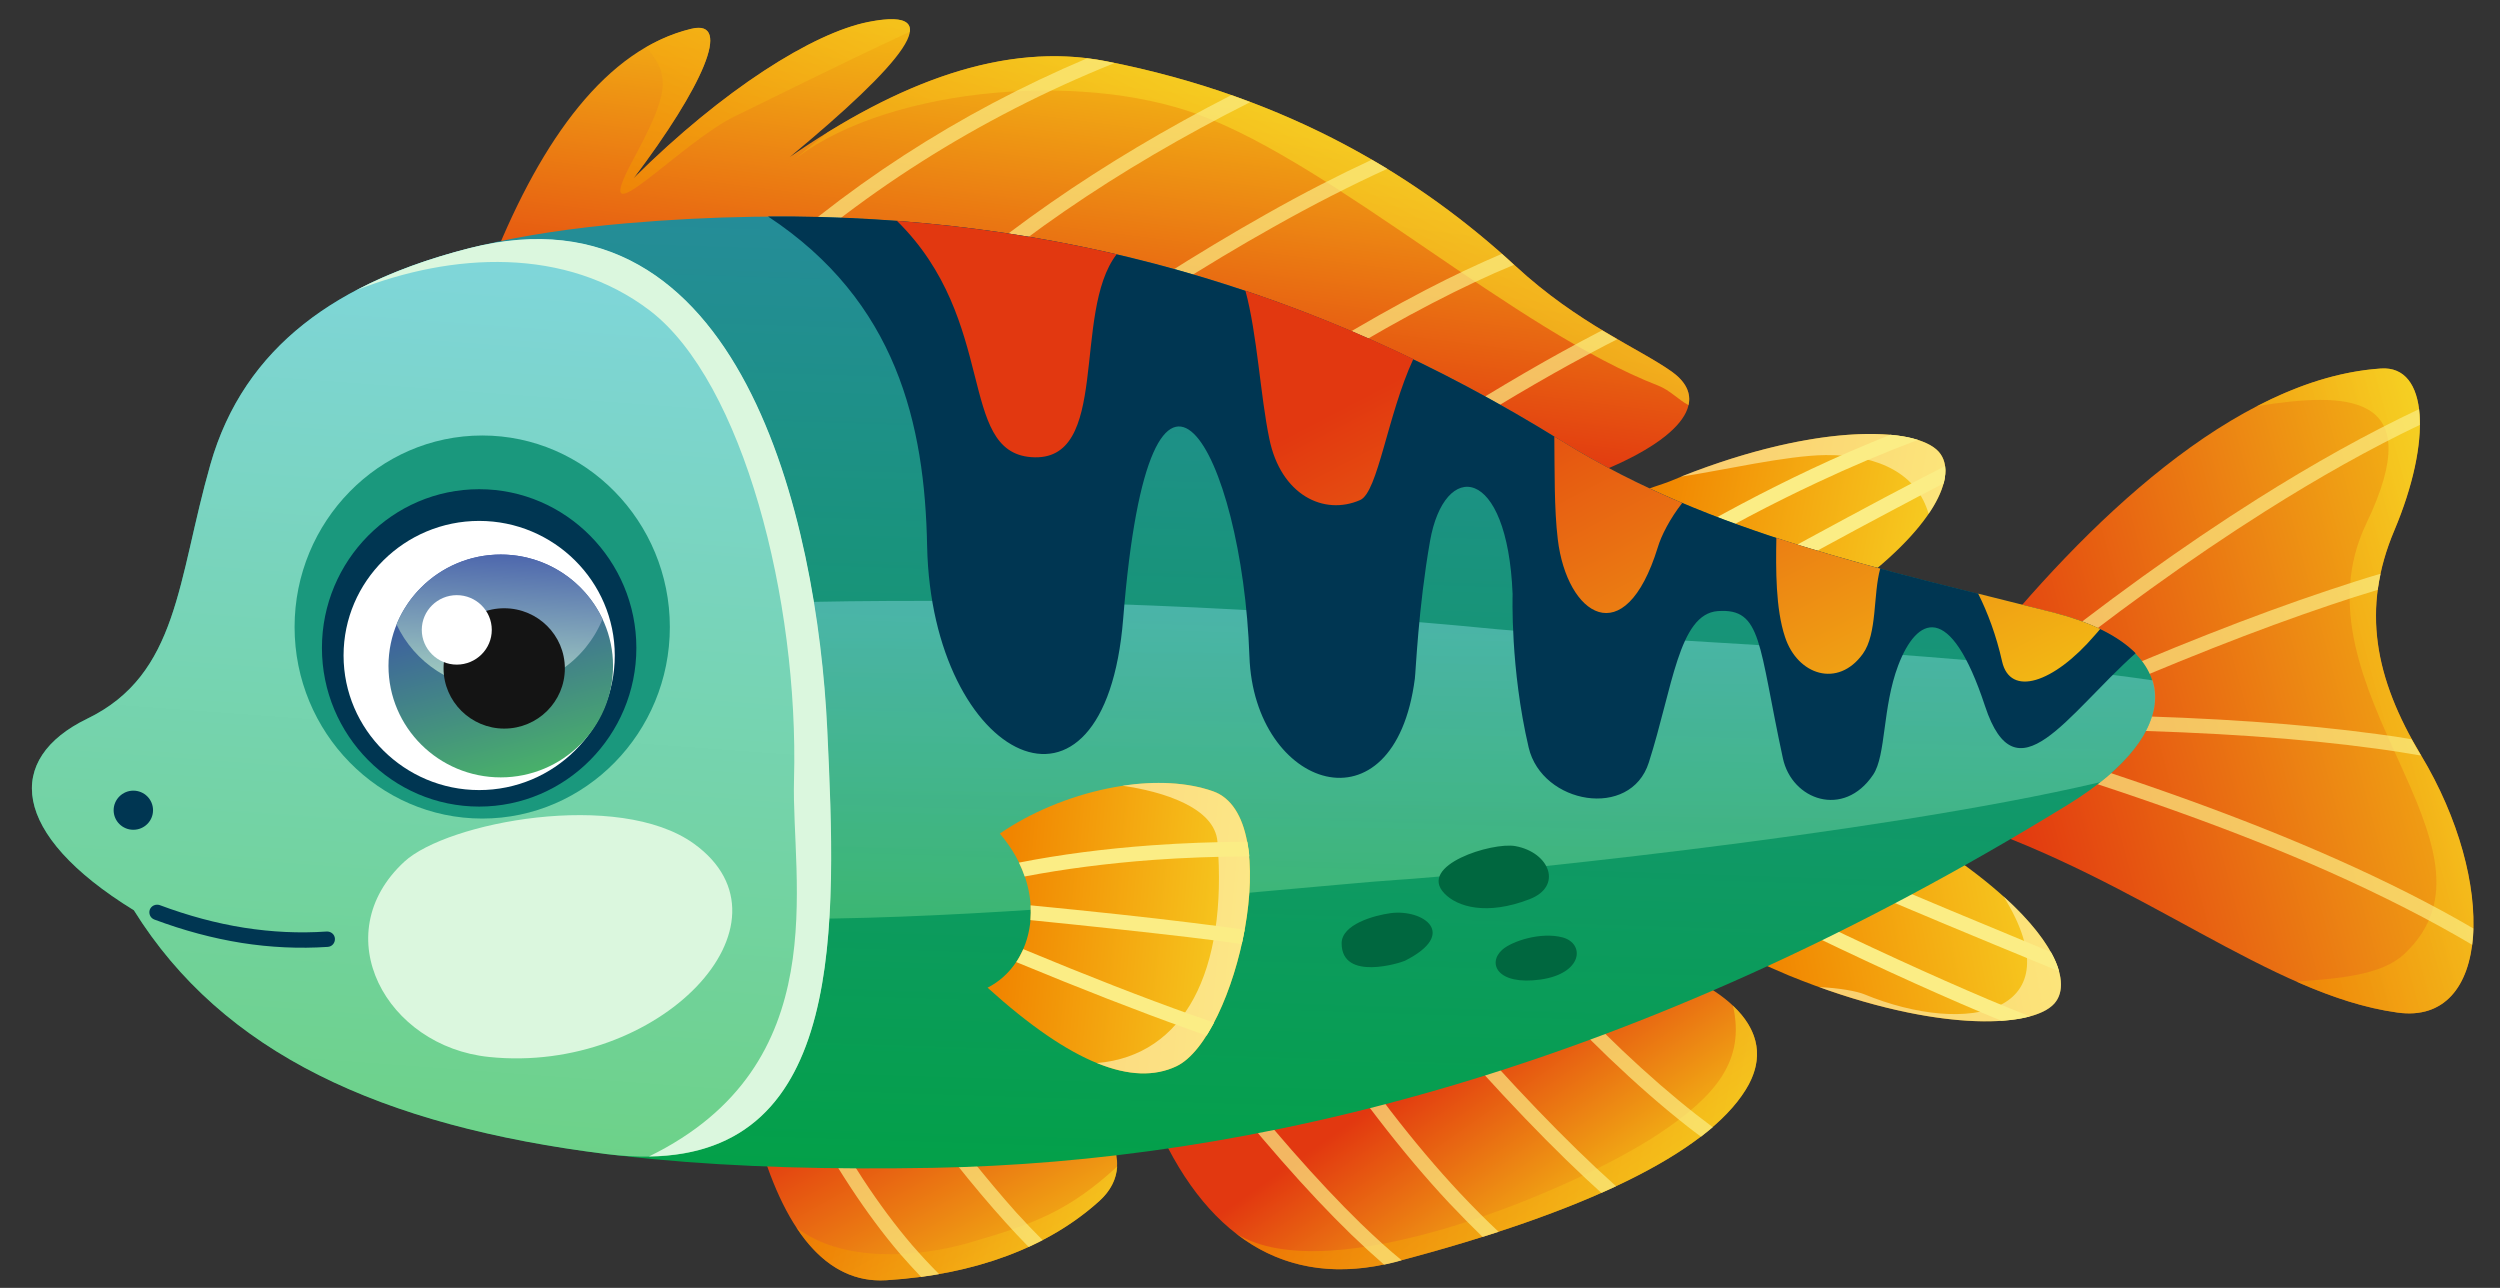 <svg width="66" height="34" viewBox="0 0 66 34" fill="none" xmlns="http://www.w3.org/2000/svg">
<rect x="0" y="0" width="66" height="34" fill="#333333" stroke="none"/>
<path fill-rule="evenodd" clip-rule="evenodd" d="M46.31 25.354C46.654 22.988 48.765 22.262 51.759 22.763C54.148 24.472 54.759 25.9 54.233 26.491C53.627 27.178 50.911 27.258 47.219 25.75C47.068 25.689 46.472 25.424 46.31 25.354Z" fill="url(#paint0_linear_78_172294)"/>
<path opacity="0.62" fill-rule="evenodd" clip-rule="evenodd" d="M52.895 23.665C54.334 24.963 54.663 26.005 54.239 26.491C53.678 27.128 51.305 27.243 48.028 26.06C48.548 26.08 49.027 26.171 49.209 26.246C51.966 27.383 54.799 26.747 52.895 23.665Z" fill="#FFF3B1"/>
<path fill-rule="evenodd" clip-rule="evenodd" d="M47.103 24.336C47.159 24.216 47.225 24.101 47.29 23.996C49.295 24.973 51.027 25.765 52.491 26.386C52.875 26.546 53.239 26.697 53.587 26.832C53.375 26.887 53.123 26.927 52.835 26.947C52.673 26.882 52.507 26.812 52.34 26.742C50.865 26.12 49.118 25.319 47.103 24.336ZM54.143 25.133L53.946 25.053C52.411 24.417 50.628 23.68 48.83 22.908C48.729 22.868 48.618 22.913 48.573 23.008C48.532 23.109 48.578 23.219 48.674 23.264C50.552 24.071 52.294 24.792 53.794 25.409L54.36 25.644C54.319 25.489 54.249 25.319 54.143 25.133Z" fill="#FBED85"/>
<path fill-rule="evenodd" clip-rule="evenodd" d="M43.367 12.961C43.71 15.326 45.71 16.163 48.709 15.657C51.098 13.948 51.709 12.52 51.184 11.928C50.573 11.237 47.805 11.157 44.064 12.715C43.942 12.765 43.488 12.906 43.367 12.961Z" fill="url(#paint1_linear_78_172294)"/>
<path opacity="0.62" fill-rule="evenodd" clip-rule="evenodd" d="M50.916 13.567C51.416 12.83 51.471 12.254 51.183 11.928C50.588 11.257 47.962 11.162 44.371 12.585C45.447 12.425 47.159 12.024 48.199 12.014C49.608 12.004 50.613 12.515 50.916 13.567Z" fill="#FFF3B1"/>
<path fill-rule="evenodd" clip-rule="evenodd" d="M44.17 14.314C44.235 14.429 44.306 14.534 44.387 14.634C45.573 13.933 46.77 13.302 47.972 12.74C48.856 12.324 49.744 11.948 50.633 11.613C50.431 11.547 50.189 11.502 49.906 11.477C49.204 11.758 48.502 12.059 47.805 12.389C46.593 12.961 45.382 13.602 44.17 14.314ZM45.472 15.471C45.483 15.461 45.493 15.456 45.508 15.446C47.068 14.579 48.482 13.813 49.744 13.141C50.315 12.84 50.845 12.56 51.35 12.304C51.37 12.44 51.355 12.59 51.315 12.76C50.88 12.986 50.416 13.226 49.931 13.487C48.765 14.103 47.447 14.825 45.967 15.642C45.791 15.592 45.629 15.537 45.472 15.471Z" fill="#FBED85"/>
<path fill-rule="evenodd" clip-rule="evenodd" d="M43.276 25.284C34.954 26.11 30.677 27.509 30.445 29.468C31.762 32.62 33.939 34.073 36.858 33.307C41.821 32.004 45.038 30.455 46.083 28.771C46.977 27.343 45.836 26.07 43.276 25.284Z" fill="url(#paint2_linear_78_172294)"/>
<path opacity="0.7" fill-rule="evenodd" clip-rule="evenodd" d="M32.631 32.565C33.788 33.467 35.206 33.743 36.863 33.307C41.827 32.004 45.043 30.455 46.088 28.771C46.593 27.959 46.442 27.203 45.75 26.551C46.078 27.985 45.321 28.917 43.791 29.934C41.544 31.427 35.111 34.113 32.631 32.565Z" fill="url(#paint3_linear_78_172294)"/>
<path opacity="0.7" fill-rule="evenodd" clip-rule="evenodd" d="M40.726 25.574C40.569 25.594 40.413 25.614 40.256 25.634C41.781 27.318 43.21 28.686 44.543 29.733C44.664 29.829 44.785 29.919 44.907 30.009C45.018 29.924 45.119 29.839 45.22 29.759C45.078 29.653 44.932 29.543 44.785 29.428C43.518 28.436 42.165 27.153 40.726 25.574ZM37.65 26.035C39.332 28.005 40.822 29.598 42.124 30.821C42.306 30.991 42.488 31.157 42.665 31.317C42.538 31.377 42.407 31.432 42.276 31.492C42.139 31.367 41.998 31.237 41.857 31.107C40.508 29.844 38.958 28.18 37.206 26.12C37.352 26.09 37.504 26.065 37.65 26.035ZM34.812 26.662C34.676 26.697 34.545 26.737 34.419 26.772C35.742 28.776 37.024 30.44 38.261 31.763C38.559 32.079 38.852 32.374 39.14 32.655C39.281 32.61 39.423 32.565 39.564 32.52C39.231 32.209 38.893 31.868 38.549 31.503C37.342 30.215 36.1 28.601 34.812 26.662ZM31.863 27.789C31.929 27.784 31.995 27.809 32.035 27.864C33.5 29.724 34.797 31.202 35.928 32.304L35.939 32.314C36.312 32.675 36.666 32.996 37.004 33.272L36.863 33.312C36.752 33.342 36.645 33.367 36.539 33.387C36.262 33.146 35.974 32.881 35.671 32.59L35.661 32.58C34.52 31.472 33.212 29.979 31.732 28.1C31.682 28.035 31.677 27.945 31.722 27.874C31.768 27.844 31.813 27.819 31.863 27.789Z" fill="#FBED85"/>
<path fill-rule="evenodd" clip-rule="evenodd" d="M28.935 29.438C24.112 28.416 21.128 28.561 19.972 29.874C20.674 32.475 21.815 33.898 23.4 33.798C25.743 33.652 27.677 32.926 29.026 31.703C29.712 31.081 29.606 30.25 28.935 29.438Z" fill="url(#paint4_linear_78_172294)"/>
<path opacity="0.7" fill-rule="evenodd" clip-rule="evenodd" d="M21.027 32.41C21.658 33.372 22.451 33.858 23.4 33.798C25.743 33.652 27.677 32.926 29.026 31.703C29.324 31.432 29.475 31.122 29.495 30.796C28.218 31.963 27.334 32.304 25.562 32.816C24.229 33.196 22.244 33.347 21.027 32.41Z" fill="url(#paint5_linear_78_172294)"/>
<path opacity="0.7" fill-rule="evenodd" clip-rule="evenodd" d="M24.264 28.782C24.097 28.777 23.931 28.771 23.774 28.771C24.779 30.175 25.703 31.337 26.536 32.259C26.748 32.495 26.955 32.715 27.157 32.921C27.284 32.861 27.405 32.801 27.526 32.74C27.299 32.515 27.066 32.27 26.824 32.004C26.052 31.137 25.193 30.064 24.264 28.782ZM21.532 29.002C22.36 30.561 23.203 31.843 24.067 32.856C24.309 33.136 24.552 33.397 24.794 33.638C24.638 33.663 24.481 33.688 24.319 33.713C24.138 33.522 23.951 33.322 23.769 33.111C22.875 32.064 22.002 30.736 21.153 29.122C21.27 29.077 21.396 29.037 21.532 29.002Z" fill="#FBED85"/>
<path fill-rule="evenodd" clip-rule="evenodd" d="M41.852 12.605C27.016 10.716 17.407 8.796 13.028 6.847C14.311 3.665 16.013 1.294 18.255 0.758C19.351 0.498 18.538 2.307 16.725 4.707C19.088 2.362 21.461 0.868 22.926 0.578C25.133 0.142 23.794 1.705 20.85 4.146C23.693 2.181 26.516 1.089 29.197 1.615C34.086 2.572 37.524 4.732 40.009 7.022C41.67 8.556 43.256 9.187 44.139 9.814C45.23 10.595 44.326 11.688 41.852 12.605Z" fill="url(#paint6_linear_78_172294)"/>
<path opacity="0.7" fill-rule="evenodd" clip-rule="evenodd" d="M17.053 1.249C17.437 1.029 17.836 0.863 18.255 0.763C19.351 0.503 18.538 2.312 16.725 4.712C19.088 2.367 21.461 0.873 22.926 0.583C23.723 0.427 24.057 0.528 24.021 0.838C22.102 1.725 19.739 2.913 19.436 3.053C17.982 3.735 15.492 6.496 16.694 4.256C17.623 2.522 17.75 2.006 17.053 1.249ZM21.85 3.494C21.123 4.086 20.613 4.507 20.83 4.326C23.178 2.352 28.404 1.826 31.662 3.033C35.232 4.356 39.993 8.711 43.776 10.18C44.094 10.305 44.316 10.56 44.578 10.696C44.649 10.38 44.508 10.079 44.139 9.814C43.255 9.187 41.67 8.556 40.008 7.022C37.524 4.732 34.085 2.572 29.197 1.615C26.829 1.154 24.355 1.951 21.85 3.494Z" fill="url(#paint7_linear_78_172294)"/>
<path opacity="0.7" fill-rule="evenodd" clip-rule="evenodd" d="M37.454 12.023L36.863 11.943C38.494 10.881 39.953 9.994 41.246 9.282C41.609 9.082 41.958 8.896 42.296 8.721C42.432 8.801 42.564 8.881 42.695 8.957C42.296 9.157 41.877 9.382 41.438 9.623C40.256 10.274 38.928 11.076 37.454 12.023ZM28.698 1.54C28.864 1.56 29.031 1.585 29.198 1.62L29.42 1.665C25.814 3.118 22.623 5.143 19.856 7.739C19.775 7.814 19.654 7.809 19.578 7.729C19.502 7.649 19.507 7.528 19.588 7.453C22.244 4.962 25.279 2.988 28.698 1.54ZM32.505 2.512C29.056 4.281 26.158 6.295 23.809 8.561C23.734 8.636 23.729 8.756 23.804 8.836C23.88 8.911 24.001 8.916 24.082 8.841C26.471 6.536 29.445 4.486 33.005 2.697C32.843 2.632 32.677 2.572 32.505 2.512ZM36.216 4.216C35.333 4.627 34.399 5.103 33.419 5.659C31.646 6.656 29.712 7.889 27.617 9.347C27.526 9.408 27.506 9.533 27.572 9.618C27.632 9.708 27.758 9.728 27.844 9.663C29.93 8.205 31.854 6.982 33.616 5.995C34.676 5.398 35.681 4.887 36.626 4.456C36.489 4.376 36.353 4.296 36.216 4.216ZM39.65 6.701C39.014 6.972 38.342 7.288 37.63 7.659C36.04 8.485 34.257 9.563 32.288 10.896C32.197 10.956 32.177 11.076 32.237 11.166C32.298 11.257 32.419 11.277 32.51 11.217C34.469 9.894 36.237 8.821 37.812 8.004C38.575 7.608 39.297 7.268 39.968 6.992C39.862 6.892 39.756 6.797 39.65 6.701Z" fill="#FBED85"/>
<path fill-rule="evenodd" clip-rule="evenodd" d="M52.203 17.386C50.315 19.526 50.658 20.207 51.784 21.675C56.571 23.259 59.924 26.266 63.297 26.732C65.767 27.078 65.933 23.289 63.913 19.932C62.691 17.902 62.338 16.068 63.212 14.003C64.206 11.648 64.115 9.643 62.858 9.729C58.995 9.989 55.041 13.828 52.203 17.386Z" fill="url(#paint8_linear_78_172294)"/>
<path opacity="0.7" fill-rule="evenodd" clip-rule="evenodd" d="M60.626 25.915C61.53 26.316 62.414 26.612 63.292 26.732C65.762 27.078 65.928 23.289 63.908 19.932C62.687 17.902 62.333 16.068 63.207 14.003C64.201 11.648 64.111 9.643 62.853 9.729C61.762 9.804 60.667 10.159 59.591 10.721C61.909 10.35 64.151 10.325 62.474 13.813C60.394 18.148 66.484 22.387 63.464 25.194C62.853 25.76 61.682 25.835 60.626 25.915Z" fill="url(#paint9_linear_78_172294)"/>
<path opacity="0.7" fill-rule="evenodd" clip-rule="evenodd" d="M65.267 24.943C65.282 24.802 65.297 24.662 65.297 24.512C64.227 23.885 63.005 23.269 61.641 22.663C59.222 21.59 56.339 20.553 53.001 19.551C52.895 19.521 52.789 19.576 52.759 19.681C52.729 19.786 52.784 19.891 52.89 19.922C56.218 20.924 59.086 21.951 61.485 23.014C62.909 23.65 64.166 24.291 65.267 24.943ZM63.919 19.947C63.535 19.881 63.131 19.816 62.712 19.761C60.742 19.491 58.374 19.33 55.612 19.27C55.506 19.27 55.42 19.18 55.42 19.075C55.42 18.969 55.511 18.884 55.617 18.884C58.399 18.944 60.778 19.11 62.762 19.38C63.075 19.42 63.373 19.465 63.666 19.516C63.742 19.656 63.823 19.796 63.908 19.936L63.919 19.947ZM62.772 15.572C62.792 15.431 62.818 15.286 62.848 15.146C62.389 15.281 61.909 15.436 61.414 15.602C59.47 16.253 57.243 17.13 54.723 18.238C54.622 18.283 54.582 18.393 54.622 18.493C54.668 18.588 54.779 18.634 54.88 18.593C57.379 17.491 59.596 16.619 61.535 15.967C61.959 15.822 62.373 15.692 62.772 15.572ZM63.883 11.217C62.581 11.838 61.222 12.6 59.803 13.497C57.844 14.735 55.769 16.228 53.587 17.977C53.501 18.042 53.38 18.032 53.314 17.947C53.249 17.862 53.259 17.741 53.345 17.676C55.541 15.917 57.627 14.414 59.596 13.171C61.081 12.234 62.505 11.442 63.863 10.801C63.873 10.931 63.883 11.072 63.883 11.217Z" fill="#FBED85"/>
<path fill-rule="evenodd" clip-rule="evenodd" d="M24.628 30.831C13.872 31.026 6.873 29.378 3.535 24.031C0.253 22.011 0.132 20.026 2.303 18.974C4.722 17.802 4.681 15.316 5.555 12.259C6.777 7.989 10.968 6.376 16.538 5.895C25.607 5.108 33.646 6.932 41.231 11.653C45.179 14.108 49.734 15.035 54.239 16.188C57.632 17.06 57.783 19.285 54.592 21.244C43.074 28.32 32.964 30.681 24.628 30.831Z" fill="url(#paint10_linear_78_172294)"/>
<path opacity="0.49" fill-rule="evenodd" clip-rule="evenodd" d="M56.829 17.962C57.081 18.774 56.622 19.721 55.45 20.648C49.416 22.071 38.62 23.124 36.883 23.229C34.308 23.384 16.543 25.409 15.452 23.314C14.856 22.172 17.745 17.316 17.72 16.489C17.699 15.747 20.608 15.907 21.305 15.892C27.289 15.772 33.51 16.023 39.544 16.614C40.938 16.754 51.709 17.195 56.829 17.962Z" fill="url(#paint11_linear_78_172294)"/>
<path fill-rule="evenodd" clip-rule="evenodd" d="M20.275 5.714C27.844 5.669 34.706 7.589 41.236 11.648C45.184 14.103 49.739 15.03 54.243 16.183C55.228 16.434 55.94 16.804 56.38 17.245C54.552 18.879 53.229 21.129 52.406 18.644C51.476 15.822 50.598 16.293 50.113 17.566C49.694 18.669 49.795 19.942 49.451 20.453C48.674 21.61 47.305 21.124 47.068 20.017C46.417 17 46.523 16.048 45.351 16.133C44.316 16.208 44.159 18.163 43.528 20.132C43.048 21.64 40.711 21.234 40.357 19.736C39.867 17.641 39.933 15.707 39.933 15.687C39.797 12.264 38.13 12.119 37.751 14.294C37.443 16.058 37.378 17.716 37.352 17.917C36.812 22.071 33.106 20.834 32.985 17.331C32.798 11.948 30.369 7.368 29.652 16.333C29.167 22.367 24.597 20.102 24.476 14.419C24.415 11.202 23.678 7.959 20.275 5.714Z" fill="#003652"/>
<path fill-rule="evenodd" clip-rule="evenodd" d="M23.678 5.83C25.658 5.98 27.587 6.271 29.48 6.712C28.288 8.255 29.339 12.224 27.228 12.069C25.269 11.924 26.36 8.466 23.678 5.83ZM32.879 7.674C34.378 8.175 35.853 8.776 37.312 9.478C36.63 10.951 36.378 12.996 35.908 13.201C34.949 13.622 33.813 13.066 33.51 11.583C33.273 10.445 33.192 8.826 32.879 7.674ZM41.034 11.523C41.104 11.563 41.17 11.608 41.241 11.648C42.261 12.284 43.321 12.816 44.412 13.277C44.089 13.688 43.856 14.143 43.766 14.449C42.892 17.276 41.362 16.243 41.125 14.234C41.029 13.432 41.044 12.45 41.034 11.523ZM46.896 14.199C47.8 14.494 48.714 14.76 49.638 15.011C49.447 15.697 49.563 16.729 49.179 17.261C48.522 18.173 47.452 17.822 47.124 16.815C46.876 16.073 46.881 15.036 46.896 14.199ZM52.224 15.672C52.895 15.842 53.572 16.008 54.244 16.178C54.703 16.298 55.102 16.439 55.445 16.604C55.4 16.659 55.355 16.714 55.304 16.769C54.208 18.047 53.067 18.403 52.855 17.461C52.703 16.779 52.471 16.163 52.224 15.672Z" fill="url(#paint12_linear_78_172294)"/>
<path fill-rule="evenodd" clip-rule="evenodd" d="M16.028 30.47C10.034 29.724 5.878 27.794 3.535 24.031C0.253 22.011 0.132 20.027 2.303 18.974C4.722 17.802 4.681 15.316 5.555 12.259C6.449 9.127 8.943 7.423 12.407 6.551C19.553 4.747 21.572 13.737 21.835 19.255C22.103 24.817 22.345 31.257 16.028 30.47Z" fill="url(#paint13_linear_78_172294)"/>
<path fill-rule="evenodd" clip-rule="evenodd" d="M10.675 22.748C11.806 21.705 16.326 20.843 18.316 22.271C21.229 24.366 17.396 28.37 12.912 27.904C10.196 27.629 8.585 24.677 10.675 22.748Z" fill="#DBF7DE"/>
<path fill-rule="evenodd" clip-rule="evenodd" d="M9.413 7.659C10.302 7.193 11.307 6.827 12.412 6.546C19.558 4.742 21.578 13.732 21.84 19.25C22.088 24.472 22.315 30.46 17.134 30.53C22.082 28.115 20.886 23.249 20.962 20.588C21.093 15.822 19.608 10.084 17.164 8.205C14.932 6.501 11.938 6.666 9.413 7.659Z" fill="#DBF7DE"/>
<path fill-rule="evenodd" clip-rule="evenodd" d="M3.52 20.873C3.808 20.873 4.04 21.104 4.04 21.39C4.04 21.675 3.808 21.906 3.52 21.906C3.232 21.906 3 21.675 3 21.39C3 21.104 3.237 20.873 3.52 20.873ZM4.075 24.276C3.969 24.236 3.919 24.121 3.954 24.016C3.995 23.91 4.111 23.86 4.217 23.895C4.969 24.176 5.711 24.376 6.444 24.492C7.176 24.607 7.903 24.642 8.625 24.592C8.736 24.587 8.837 24.667 8.842 24.782C8.847 24.893 8.767 24.993 8.65 24.998C7.903 25.048 7.141 25.013 6.378 24.893C5.621 24.772 4.853 24.567 4.075 24.276Z" fill="#003652"/>
<path fill-rule="evenodd" clip-rule="evenodd" d="M31.056 28.15C29.914 28.686 28.304 28.095 26.072 26.075C27.314 25.444 27.718 23.555 26.395 22.006C28.021 20.889 30.434 20.332 32.025 20.889C33.989 21.58 32.631 27.408 31.056 28.15Z" fill="url(#paint14_linear_78_172294)"/>
<path opacity="0.7" fill-rule="evenodd" clip-rule="evenodd" d="M31.055 28.15C30.485 28.421 29.793 28.406 28.96 28.065C31.268 27.869 32.414 25.639 32.141 22.222C32.071 21.315 30.692 20.894 29.631 20.743C30.495 20.613 31.333 20.648 32.02 20.889C33.989 21.58 32.631 27.408 31.055 28.15Z" fill="#FFF3B1"/>
<path fill-rule="evenodd" clip-rule="evenodd" d="M26.829 25.399C26.9 25.294 26.96 25.178 27.016 25.058C28.703 25.76 30.192 26.341 31.475 26.797C31.672 26.867 31.864 26.932 32.05 26.997C31.985 27.118 31.919 27.233 31.854 27.338C31.687 27.278 31.515 27.223 31.343 27.158C30.041 26.692 28.536 26.105 26.829 25.399ZM27.203 24.291C27.213 24.166 27.213 24.036 27.208 23.901C28.849 24.061 30.253 24.211 31.429 24.357C31.949 24.422 32.424 24.482 32.858 24.542C32.833 24.667 32.808 24.798 32.783 24.923C32.358 24.863 31.889 24.803 31.384 24.742C30.197 24.602 28.803 24.452 27.203 24.291ZM27.051 23.139C27.011 23.018 26.96 22.893 26.9 22.773C27.996 22.558 29.157 22.407 30.394 22.317C31.207 22.257 32.05 22.227 32.929 22.222C32.954 22.347 32.969 22.477 32.985 22.608C32.101 22.613 31.247 22.643 30.424 22.703C29.228 22.793 28.107 22.938 27.051 23.139Z" fill="#FBED85"/>
<path fill-rule="evenodd" clip-rule="evenodd" d="M12.731 21.61C15.457 21.61 17.684 19.34 17.684 16.554C17.684 13.768 15.457 11.497 12.731 11.497C10.004 11.497 7.777 13.768 7.777 16.554C7.777 19.34 10.004 21.61 12.731 21.61Z" fill="#1A987D"/>
<path fill-rule="evenodd" clip-rule="evenodd" d="M12.65 21.294C14.937 21.294 16.8 19.41 16.8 17.105C16.8 14.8 14.937 12.915 12.65 12.915C10.362 12.915 8.499 14.8 8.499 17.105C8.499 19.41 10.362 21.294 12.65 21.294Z" fill="#003652"/>
<path fill-rule="evenodd" clip-rule="evenodd" d="M12.65 20.858C14.619 20.858 16.23 19.265 16.23 17.305C16.23 15.351 14.624 13.752 12.65 13.752C10.681 13.752 9.07 15.346 9.07 17.305C9.07 19.26 10.681 20.858 12.65 20.858Z" fill="white"/>
<path fill-rule="evenodd" clip-rule="evenodd" d="M13.22 20.523C14.851 20.523 16.184 19.2 16.184 17.581C16.184 15.963 14.851 14.64 13.22 14.64C11.589 14.64 10.256 15.963 10.256 17.581C10.256 19.205 11.584 20.523 13.22 20.523Z" fill="url(#paint15_linear_78_172294)"/>
<path fill-rule="evenodd" clip-rule="evenodd" d="M13.22 14.64C14.412 14.64 15.437 15.336 15.907 16.343C15.467 17.426 14.402 18.188 13.155 18.188C11.963 18.188 10.938 17.491 10.468 16.484C10.908 15.406 11.973 14.64 13.22 14.64Z" fill="url(#paint16_linear_78_172294)"/>
<path fill-rule="evenodd" clip-rule="evenodd" d="M13.311 19.235C14.195 19.235 14.912 18.523 14.912 17.646C14.912 16.769 14.195 16.058 13.311 16.058C12.427 16.058 11.71 16.769 11.71 17.646C11.71 18.518 12.432 19.235 13.311 19.235Z" fill="#141414"/>
<path fill-rule="evenodd" clip-rule="evenodd" d="M12.059 17.546C12.569 17.546 12.983 17.135 12.983 16.629C12.983 16.123 12.569 15.712 12.059 15.712C11.549 15.712 11.135 16.123 11.135 16.629C11.135 17.13 11.549 17.546 12.059 17.546Z" fill="white"/>
<path fill-rule="evenodd" clip-rule="evenodd" d="M36.721 24.106C37.575 24 38.509 24.647 37.09 25.364C36.989 25.414 35.419 25.92 35.419 24.903C35.419 24.407 36.267 24.166 36.721 24.106Z" fill="#00673F"/>
<path fill-rule="evenodd" clip-rule="evenodd" d="M38.135 23.59C38.474 23.941 39.246 24.176 40.377 23.74C41.266 23.399 40.913 22.502 40.004 22.337C39.393 22.227 37.413 22.843 38.135 23.59Z" fill="#00673F"/>
<path fill-rule="evenodd" clip-rule="evenodd" d="M41.251 24.747C40.68 24.597 39.918 24.843 39.66 25.073C39.261 25.429 39.524 26.02 40.67 25.86C41.791 25.7 41.847 24.908 41.251 24.747Z" fill="#00673F"/>
<defs>
<linearGradient id="paint0_linear_78_172294" x1="46.731" y1="25.621" x2="56.257" y2="23.822" gradientUnits="userSpaceOnUse">
<stop stop-color="#F18500"/>
<stop offset="1" stop-color="#F8E12B"/>
</linearGradient>
<linearGradient id="paint1_linear_78_172294" x1="43.758" y1="12.807" x2="53.187" y2="14.568" gradientUnits="userSpaceOnUse">
<stop stop-color="#F18500"/>
<stop offset="1" stop-color="#F8E12B"/>
</linearGradient>
<linearGradient id="paint2_linear_78_172294" x1="37.973" y1="28.004" x2="42.242" y2="34.096" gradientUnits="userSpaceOnUse">
<stop stop-color="#E23810"/>
<stop offset="1" stop-color="#F8DF16"/>
</linearGradient>
<linearGradient id="paint3_linear_78_172294" x1="33.982" y1="28.775" x2="49.199" y2="31.828" gradientUnits="userSpaceOnUse">
<stop stop-color="#F18500"/>
<stop offset="1" stop-color="#F8E12B"/>
</linearGradient>
<linearGradient id="paint4_linear_78_172294" x1="23.552" y1="28.351" x2="27.64" y2="35.718" gradientUnits="userSpaceOnUse">
<stop stop-color="#E23810"/>
<stop offset="1" stop-color="#F8DF16"/>
</linearGradient>
<linearGradient id="paint5_linear_78_172294" x1="21.783" y1="31.054" x2="30.942" y2="33.67" gradientUnits="userSpaceOnUse">
<stop stop-color="#F18500"/>
<stop offset="1" stop-color="#F8E12B"/>
</linearGradient>
<linearGradient id="paint6_linear_78_172294" x1="28.529" y1="10.892" x2="30.109" y2="-1.462" gradientUnits="userSpaceOnUse">
<stop stop-color="#E23810"/>
<stop offset="1" stop-color="#F8DF16"/>
</linearGradient>
<linearGradient id="paint7_linear_78_172294" x1="27.739" y1="11.898" x2="33.06" y2="1.484" gradientUnits="userSpaceOnUse">
<stop stop-color="#F18500"/>
<stop offset="1" stop-color="#F8E12B"/>
</linearGradient>
<linearGradient id="paint8_linear_78_172294" x1="52.746" y1="20.977" x2="70.064" y2="16.334" gradientUnits="userSpaceOnUse">
<stop stop-color="#E23810"/>
<stop offset="1" stop-color="#F8DF16"/>
</linearGradient>
<linearGradient id="paint9_linear_78_172294" x1="58.117" y1="19.606" x2="66.109" y2="17.381" gradientUnits="userSpaceOnUse">
<stop stop-color="#F18500"/>
<stop offset="1" stop-color="#F8E12B"/>
</linearGradient>
<linearGradient id="paint10_linear_78_172294" x1="28.42" y1="33.417" x2="29.306" y2="5.726" gradientUnits="userSpaceOnUse">
<stop stop-color="#00A241"/>
<stop offset="1" stop-color="#258C99"/>
</linearGradient>
<linearGradient id="paint11_linear_78_172294" x1="36.068" y1="25.341" x2="36.191" y2="15.898" gradientUnits="userSpaceOnUse">
<stop stop-color="#6BD180"/>
<stop offset="1" stop-color="#80D6DD"/>
</linearGradient>
<linearGradient id="paint12_linear_78_172294" x1="38.322" y1="9.249" x2="47.396" y2="26.693" gradientUnits="userSpaceOnUse">
<stop stop-color="#E23810"/>
<stop offset="1" stop-color="#F8DF16"/>
</linearGradient>
<linearGradient id="paint13_linear_78_172294" x1="10.614" y1="32.6" x2="12.587" y2="5.873" gradientUnits="userSpaceOnUse">
<stop stop-color="#6BD180"/>
<stop offset="1" stop-color="#80D6DD"/>
</linearGradient>
<linearGradient id="paint14_linear_78_172294" x1="26.506" y1="24.149" x2="34.744" y2="24.904" gradientUnits="userSpaceOnUse">
<stop stop-color="#F18500"/>
<stop offset="1" stop-color="#F8E12B"/>
</linearGradient>
<linearGradient id="paint15_linear_78_172294" x1="14.258" y1="21.427" x2="12.614" y2="15.256" gradientUnits="userSpaceOnUse">
<stop stop-color="#4BC35D"/>
<stop offset="1" stop-color="#3C52A9"/>
</linearGradient>
<linearGradient id="paint16_linear_78_172294" x1="13.059" y1="19.192" x2="13.299" y2="13.928" gradientUnits="userSpaceOnUse">
<stop stop-color="#BEF0C7"/>
<stop offset="1" stop-color="#3C52A9"/>
</linearGradient>
</defs>
</svg>
